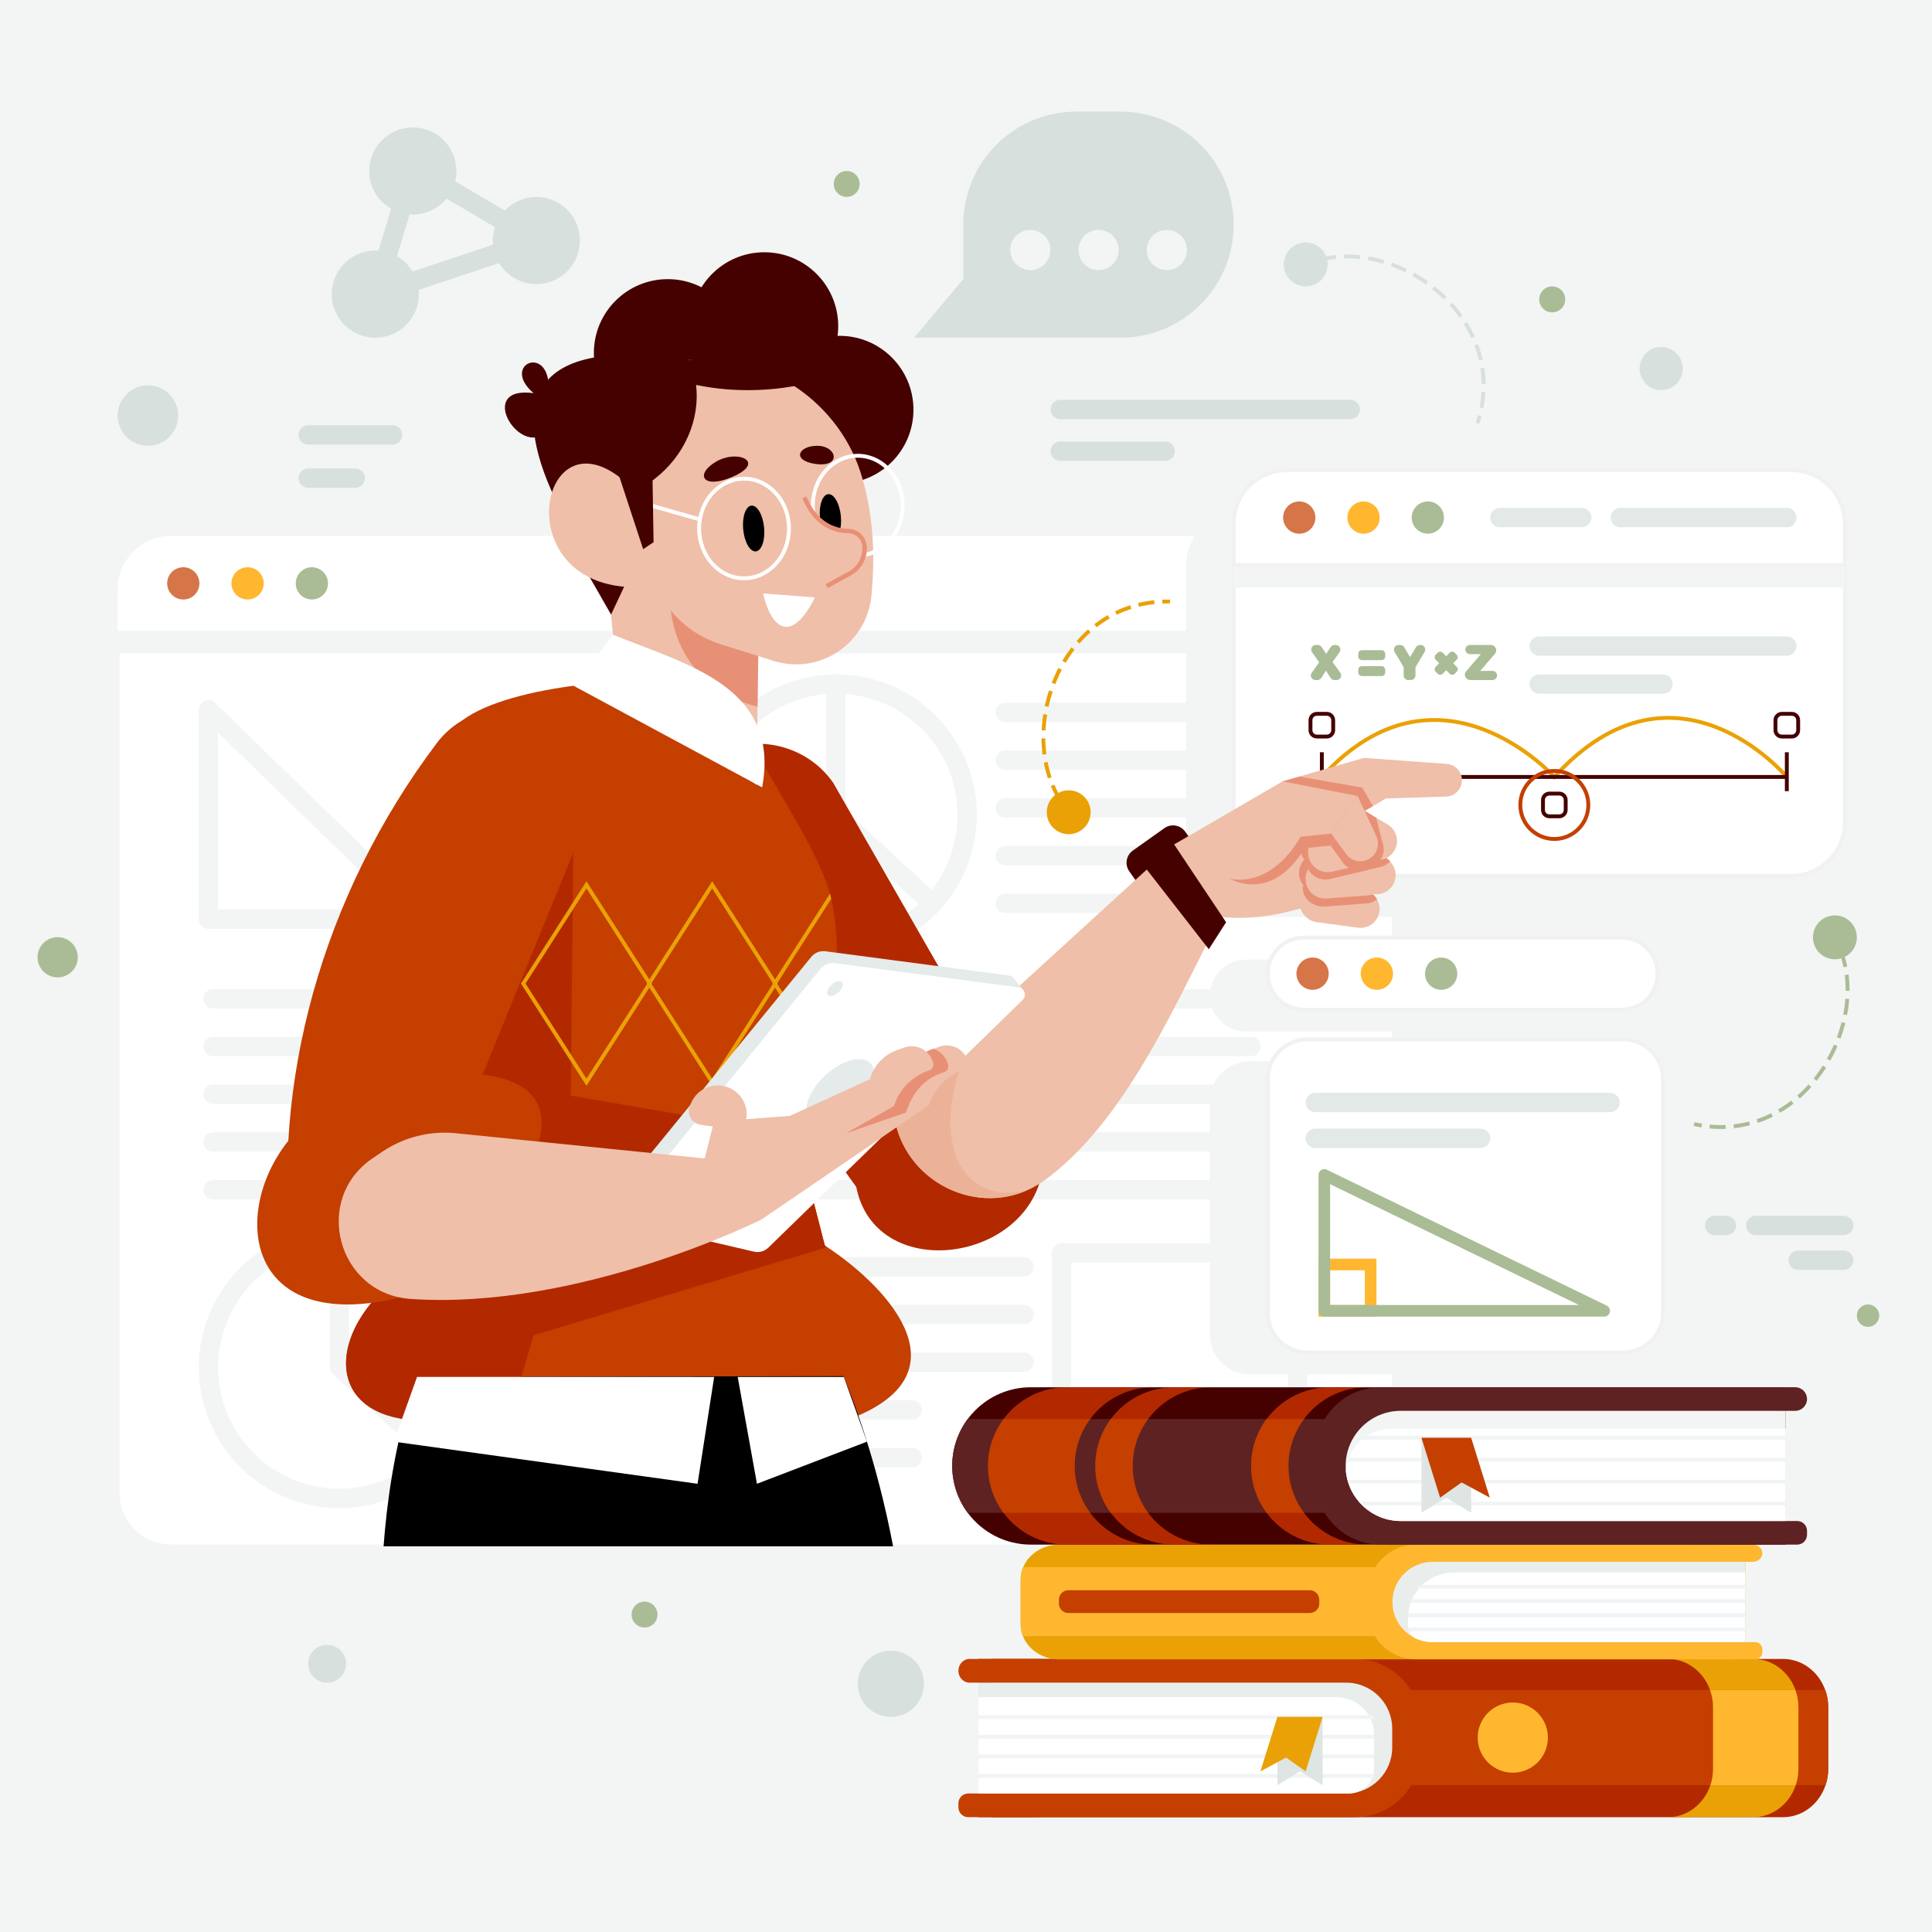 <?xml version="1.0" encoding="utf-8"?>
<!-- Generator: Adobe Illustrator 27.5.0, SVG Export Plug-In . SVG Version: 6.00 Build 0)  -->
<svg version="1.1" xmlns="http://www.w3.org/2000/svg" xmlns:xlink="http://www.w3.org/1999/xlink" x="0px" y="0px"
	 viewBox="0 0 500 500" style="enable-background:new 0 0 500 500;" xml:space="preserve">
<g id="BACKGROUND">
	<rect style="fill:#F2F5F4;" width="500" height="500"/>
</g>
<g id="OBJECTS">
	<g>
		<path style="fill:#F2F5F4;" d="M331.632,155.339H28.994c-7.633,0-13.821,6.188-13.821,13.821v233.847
			c0,7.633,6.188,13.821,13.821,13.821h302.638c7.633,0,13.821-6.188,13.821-13.821V169.16
			C345.453,161.527,339.265,155.339,331.632,155.339z"/>
		<g>
			<path style="fill:#FFFFFF;stroke:#F2F5F4;stroke-miterlimit:10;" d="M346.914,138.701H44.276
				c-7.633,0-13.821,6.188-13.821,13.821v233.847c0,7.633,6.188,13.821,13.821,13.821h302.638c7.633,0,13.821-6.188,13.821-13.821
				V152.521C360.735,144.888,354.547,138.701,346.914,138.701z"/>
			<path style="fill:#F2F5F4;" d="M346.914,144.535H44.276c-7.633,0-13.821,6.188-13.821,13.821v10.732h330.279v-10.732
				C360.735,150.723,354.547,144.535,346.914,144.535z"/>
			<path style="fill:#FFFFFF;" d="M346.914,138.701H44.276c-7.633,0-13.821,6.188-13.821,13.821v10.732h330.279v-10.732
				C360.735,144.888,354.547,138.701,346.914,138.701z"/>
			<circle style="fill:#D57548;" cx="47.435" cy="150.977" r="4.175"/>
			<path style="fill:#FFB72F;" d="M68.25,150.977c0,2.306-1.869,4.176-4.175,4.176c-2.306,0-4.175-1.87-4.175-4.176
				c0-2.306,1.869-4.175,4.175-4.175C66.38,146.801,68.25,148.671,68.25,150.977z"/>
			<path style="fill:#AABC95;" d="M84.889,150.977c0,2.306-1.869,4.176-4.175,4.176s-4.175-1.87-4.175-4.176
				c0-2.306,1.869-4.175,4.175-4.175S84.889,148.671,84.889,150.977z"/>
		</g>
		<g>
			
				<line style="fill:none;stroke:#F2F5F4;stroke-width:5;stroke-linecap:round;stroke-linejoin:round;stroke-miterlimit:10;" x1="260.125" y1="184.376" x2="323.802" y2="184.376"/>
			
				<line style="fill:none;stroke:#F2F5F4;stroke-width:5;stroke-linecap:round;stroke-linejoin:round;stroke-miterlimit:10;" x1="260.125" y1="196.728" x2="323.802" y2="196.728"/>
			
				<line style="fill:none;stroke:#F2F5F4;stroke-width:5;stroke-linecap:round;stroke-linejoin:round;stroke-miterlimit:10;" x1="260.125" y1="209.08" x2="323.802" y2="209.08"/>
			
				<line style="fill:none;stroke:#F2F5F4;stroke-width:5;stroke-linecap:round;stroke-linejoin:round;stroke-miterlimit:10;" x1="260.125" y1="221.432" x2="323.802" y2="221.432"/>
			
				<line style="fill:none;stroke:#F2F5F4;stroke-width:5;stroke-linecap:round;stroke-linejoin:round;stroke-miterlimit:10;" x1="260.125" y1="233.784" x2="323.802" y2="233.784"/>
			
				<line style="fill:none;stroke:#F2F5F4;stroke-width:5;stroke-linecap:round;stroke-linejoin:round;stroke-miterlimit:10;" x1="55.134" y1="258.488" x2="323.802" y2="258.488"/>
			
				<line style="fill:none;stroke:#F2F5F4;stroke-width:5;stroke-linecap:round;stroke-linejoin:round;stroke-miterlimit:10;" x1="55.134" y1="270.84" x2="323.802" y2="270.84"/>
			
				<line style="fill:none;stroke:#F2F5F4;stroke-width:5;stroke-linecap:round;stroke-linejoin:round;stroke-miterlimit:10;" x1="55.134" y1="283.192" x2="323.802" y2="283.192"/>
			
				<line style="fill:none;stroke:#F2F5F4;stroke-width:5;stroke-linecap:round;stroke-linejoin:round;stroke-miterlimit:10;" x1="55.134" y1="295.544" x2="323.802" y2="295.544"/>
			
				<line style="fill:none;stroke:#F2F5F4;stroke-width:5;stroke-linecap:round;stroke-linejoin:round;stroke-miterlimit:10;" x1="55.134" y1="307.896" x2="323.802" y2="307.896"/>
			
				<line style="fill:none;stroke:#F2F5F4;stroke-width:5;stroke-linecap:round;stroke-linejoin:round;stroke-miterlimit:10;" x1="168.945" y1="327.828" x2="265" y2="327.828"/>
			
				<line style="fill:none;stroke:#F2F5F4;stroke-width:5;stroke-linecap:round;stroke-linejoin:round;stroke-miterlimit:10;" x1="168.945" y1="340.18" x2="265" y2="340.18"/>
			
				<line style="fill:none;stroke:#F2F5F4;stroke-width:5;stroke-linecap:round;stroke-linejoin:round;stroke-miterlimit:10;" x1="168.945" y1="352.532" x2="265" y2="352.532"/>
			
				<line style="fill:none;stroke:#F2F5F4;stroke-width:5;stroke-linecap:round;stroke-linejoin:round;stroke-miterlimit:10;" x1="168.945" y1="364.884" x2="236.092" y2="364.884"/>
			
				<line style="fill:none;stroke:#F2F5F4;stroke-width:5;stroke-linecap:round;stroke-linejoin:round;stroke-miterlimit:10;" x1="168.945" y1="377.236" x2="236.092" y2="377.236"/>
			<g>
				
					<ellipse transform="matrix(0.227 -0.974 0.974 0.227 -37.998 373.733)" style="fill:none;stroke:#F2F5F4;stroke-width:5;stroke-linecap:round;stroke-linejoin:round;stroke-miterlimit:10;" cx="216.299" cy="210.789" rx="33.883" ry="33.883"/>
				
					<polyline style="fill:none;stroke:#F2F5F4;stroke-width:5;stroke-linecap:round;stroke-linejoin:round;stroke-miterlimit:10;" points="
					216.299,176.907 216.299,210.789 241.177,233.784 				"/>
			</g>
			<g>
				
					<ellipse transform="matrix(0.227 -0.974 0.974 0.227 -276.596 359.115)" style="fill:none;stroke:#F2F5F4;stroke-width:5;stroke-linecap:round;stroke-linejoin:round;stroke-miterlimit:10;" cx="87.797" cy="353.7" rx="33.883" ry="33.883"/>
				
					<polyline style="fill:none;stroke:#F2F5F4;stroke-width:5;stroke-linecap:round;stroke-linejoin:round;stroke-miterlimit:10;" points="
					87.797,319.817 87.797,353.7 112.675,376.694 				"/>
			</g>
			
				<rect x="274.737" y="324.237" style="fill:none;stroke:#F2F5F4;stroke-width:5;stroke-linecap:round;stroke-linejoin:round;stroke-miterlimit:10;" width="61.073" height="54.196"/>
			
				<polygon style="fill:none;stroke:#F2F5F4;stroke-width:5;stroke-linecap:round;stroke-linejoin:round;stroke-miterlimit:10;" points="
				53.931,183.691 109.591,237.888 53.931,237.888 			"/>
		</g>
	</g>
	<g>
		<g>
			<g>
				<path style="fill:#F2F5F4;" d="M451.317,132.326H320.796c-7.633,0-13.821,6.188-13.821,13.821v77.352
					c0,7.633,6.188,13.821,13.821,13.821h130.522c7.633,0,13.821-6.188,13.821-13.821v-77.352
					C465.138,138.513,458.951,132.326,451.317,132.326z"/>
				<g>
					<path style="fill:#FFFFFF;stroke:#F1F1F3;stroke-miterlimit:10;" d="M463.608,121.673H333.087
						c-7.633,0-13.821,6.188-13.821,13.821v77.352c0,7.633,6.188,13.821,13.821,13.821h130.522c7.633,0,13.821-6.188,13.821-13.821
						v-77.352C477.429,127.86,471.241,121.673,463.608,121.673z"/>
					<path style="fill:#F2F5F4;" d="M463.608,127.507H333.087c-7.633,0-13.821,6.188-13.821,13.821v10.732h158.163v-10.732
						C477.429,133.695,471.241,127.507,463.608,127.507z"/>
					<path style="fill:#FFFFFF;stroke:#F1F1F3;stroke-miterlimit:10;" d="M463.608,121.673H333.087
						c-7.633,0-13.821,6.188-13.821,13.821v10.732h158.163v-10.732C477.429,127.86,471.241,121.673,463.608,121.673z"/>
					<g>
						
							<line style="fill:none;stroke:#E3E9E7;stroke-width:5;stroke-linecap:round;stroke-linejoin:round;stroke-miterlimit:10;" x1="388.143" y1="133.949" x2="409.361" y2="133.949"/>
						
							<line style="fill:none;stroke:#E3E9E7;stroke-width:5;stroke-linecap:round;stroke-linejoin:round;stroke-miterlimit:10;" x1="419.323" y1="133.949" x2="462.426" y2="133.949"/>
					</g>
					<path style="fill:#D57548;" d="M340.422,133.949c0,2.306-1.869,4.175-4.175,4.175s-4.176-1.869-4.176-4.175
						s1.87-4.175,4.176-4.175S340.422,131.643,340.422,133.949z"/>
					<path style="fill:#FFB72F;" d="M357.061,133.949c0,2.306-1.87,4.175-4.176,4.175s-4.175-1.869-4.175-4.175
						s1.869-4.175,4.175-4.175S357.061,131.643,357.061,133.949z"/>
					<path style="fill:#AABC95;" d="M373.7,133.949c0,2.306-1.869,4.175-4.175,4.175c-2.306,0-4.175-1.869-4.175-4.175
						s1.869-4.175,4.175-4.175C371.83,129.774,373.7,131.643,373.7,133.949z"/>
				</g>
			</g>
		</g>
		<g>
			<path style="fill:none;stroke:#EAA105;stroke-miterlimit:10;" d="M342.09,201.072c30.303-33.16,60.168,0,60.168,0
				c31.316-34.403,60.168,0,60.168,0"/>
			<g>
				<line style="fill:none;stroke:#450000;stroke-miterlimit:10;" x1="342.09" y1="201.072" x2="462.426" y2="201.072"/>
				<line style="fill:none;stroke:#450000;stroke-miterlimit:10;" x1="462.426" y1="194.684" x2="462.426" y2="204.753"/>
				<line style="fill:none;stroke:#450000;stroke-miterlimit:10;" x1="342.09" y1="194.684" x2="342.09" y2="204.753"/>
			</g>
			<path style="fill:none;stroke:#450000;stroke-miterlimit:10;" d="M463.721,184.739h-2.591c-0.907,0-1.643,0.736-1.643,1.643
				v2.591c0,0.907,0.735,1.643,1.643,1.643h2.591c0.907,0,1.643-0.735,1.643-1.643v-2.591
				C465.364,185.474,464.629,184.739,463.721,184.739z"/>
			<path style="fill:none;stroke:#450000;stroke-miterlimit:10;" d="M343.385,184.739h-2.591c-0.907,0-1.643,0.736-1.643,1.643
				v2.591c0,0.907,0.735,1.643,1.643,1.643h2.591c0.907,0,1.643-0.735,1.643-1.643v-2.591
				C345.028,185.474,344.293,184.739,343.385,184.739z"/>
			<path style="fill:none;stroke:#450000;stroke-miterlimit:10;" d="M403.553,205.383h-2.591c-0.907,0-1.643,0.735-1.643,1.643
				v2.591c0,0.907,0.736,1.643,1.643,1.643h2.591c0.907,0,1.643-0.735,1.643-1.643v-2.591
				C405.196,206.119,404.461,205.383,403.553,205.383z"/>
			<circle style="fill:none;stroke:#C43F00;stroke-miterlimit:10;" cx="402.258" cy="208.322" r="8.803"/>
			<g>
				<g>
					<path style="fill:#AABC95;" d="M344.357,175.452l-1.217-1.882l-1.182,1.871c-0.217,0.344-0.596,0.553-1.003,0.553h-0.523
						c-0.966,0-1.527-1.092-0.964-1.877l1.934-2.699l-1.849-2.63c-0.553-0.786,0.01-1.868,0.97-1.868h0.522
						c0.394,0,0.762,0.196,0.983,0.522l1.189,1.76l1.152-1.748c0.22-0.333,0.592-0.533,0.99-0.533h0.341
						c0.966,0,1.527,1.094,0.963,1.879l-1.8,2.503l2.009,2.818c0.56,0.785-0.002,1.875-0.966,1.875h-0.553
						C344.951,175.994,344.576,175.79,344.357,175.452z"/>
				</g>
				<g>
					<path style="fill:#AABC95;" d="M366.323,172.701v2.106c0,0.655-0.531,1.186-1.186,1.186h-0.687
						c-0.655,0-1.186-0.531-1.186-1.186v-2.145l-2.354-3.949c-0.471-0.791,0.099-1.793,1.019-1.793h0.463
						c0.419,0,0.808,0.222,1.021,0.583l1.51,2.554l1.522-2.557c0.214-0.359,0.601-0.58,1.019-0.58h0.201c0.919,0,1.489,1,1.021,1.79
						L366.323,172.701z"/>
				</g>
				<g>
					<path style="fill:#AABC95;" d="M387.438,174.808L387.438,174.808c0,0.655-0.531,1.186-1.186,1.186h-5.709
						c-0.795,0-1.44-0.645-1.44-1.44l0,0c0-0.284,0.102-0.558,0.287-0.773l3.861-4.489h-2.832c-0.655,0-1.186-0.531-1.186-1.186l0,0
						c0-0.655,0.531-1.186,1.186-1.186h5.372c0.795,0,1.44,0.645,1.44,1.44l0,0c0,0.284-0.102,0.558-0.287,0.773l-3.861,4.489h3.169
						C386.907,173.622,387.438,174.153,387.438,174.808z"/>
				</g>
				<g>
					<g>
						<path style="fill:#AABC95;" d="M357.571,170.834h-5.141c-0.506,0-0.917-0.41-0.917-0.917v-0.728
							c0-0.506,0.41-0.917,0.917-0.917h5.141c0.506,0,0.917,0.41,0.917,0.917v0.728
							C358.487,170.423,358.077,170.834,357.571,170.834z"/>
					</g>
					<g>
						<path style="fill:#AABC95;" d="M357.571,174.962h-5.141c-0.506,0-0.917-0.41-0.917-0.917v-0.728
							c0-0.506,0.41-0.917,0.917-0.917h5.141c0.506,0,0.917,0.41,0.917,0.917v0.728
							C358.487,174.552,358.077,174.962,357.571,174.962z"/>
					</g>
				</g>
				<g>
					<g>
						<path style="fill:#AABC95;" d="M375.184,174.367l-3.635-3.635c-0.358-0.358-0.358-0.938,0-1.296l0.515-0.515
							c0.358-0.358,0.938-0.358,1.296,0l3.635,3.635c0.358,0.358,0.358,0.938,0,1.296l-0.515,0.515
							C376.122,174.725,375.542,174.725,375.184,174.367z"/>
					</g>
					<g>
						<path style="fill:#AABC95;" d="M371.549,172.556l3.635-3.635c0.358-0.358,0.938-0.358,1.296,0l0.515,0.515
							c0.358,0.358,0.358,0.938,0,1.296l-3.635,3.635c-0.358,0.358-0.938,0.358-1.296,0l-0.515-0.515
							C371.191,173.494,371.191,172.914,371.549,172.556z"/>
					</g>
				</g>
			</g>
			<g>
				
					<line style="fill:none;stroke:#E3E9E7;stroke-width:5;stroke-linecap:round;stroke-linejoin:round;stroke-miterlimit:10;" x1="398.348" y1="167.213" x2="462.426" y2="167.213"/>
				
					<line style="fill:none;stroke:#E3E9E7;stroke-width:5;stroke-linecap:round;stroke-linejoin:round;stroke-miterlimit:10;" x1="398.348" y1="177.042" x2="430.387" y2="177.042"/>
			</g>
		</g>
	</g>
	<g>
		<path style="fill:#C43F00;" d="M219.426,367.422H105.904c-25.231-2.564-20.277-30.346,8.141-43.556
			c0.681-0.335,1.386-0.647,2.102-0.947l92.367-3.557c1.593,0.878,3.268,1.871,4.954,2.979c0.092,0.058,0.173,0.116,0.266,0.173
			C230.985,333.889,250.28,356.071,219.426,367.422z"/>
		<path d="M99.269,400.189h131.864c-8.491-44.537-25.15-68.252-25.15-68.252l-80.534-4.796
			C106.337,345.978,100.811,379.38,99.269,400.189z"/>
		<path style="fill:#B22900;" d="M269.935,302.007c-3.62,28.801-56.872,31.591-47.782-8.874L269.935,302.007z"/>
		<path style="fill:#B22900;" d="M265.727,289.914l-33.354,30.79c-10.885-11.256-51.256-70.643-58.824-98.406
			c-3.237-11.885,3.189-24.297,14.798-28.44c4.818-1.715,9.886-1.768,14.523-0.416c5.049,1.474,9.576,4.587,12.741,9.11
			L265.727,289.914z"/>
		<g>
			<path style="fill:#450000;" d="M310.71,227.505l-8.176,5.806c-1.738,1.235-4.148,0.826-5.383-0.912l-4.891-6.887
				c-1.234-1.738-0.826-4.148,0.912-5.383l8.176-5.806c1.738-1.234,4.148-0.826,5.383,0.912l4.891,6.887
				C312.857,223.86,312.449,226.27,310.71,227.505z"/>
			<path style="fill:#EFBFA9;" d="M328.351,220.737c-14.596,9.215-27.425,61.951-57.644,84.457
				c-1.698,1.259-3.476,2.263-5.289,3.037c-15.623,6.536-34.284-4.977-34.284-23.222l22.39-20.45l50.427-46.062L328.351,220.737z"/>
			<path style="fill:#ECB298;" d="M265.419,308.231c-15.623,6.536-34.284-4.977-34.284-23.222l22.39-20.45
				c-14.545,27.294-6.64,47.457,11.871,43.66C265.407,308.219,265.407,308.219,265.419,308.231z"/>
			<g>
				<path style="fill:#EFBFA9;" d="M303.953,218.492l-5.553,13.605c24.189,11.963,41.458,0.721,52.153-0.88l-14.149-28.673
					L303.953,218.492z"/>
				<path style="fill:#EFBFA9;" d="M345.121,215.46c-0.535,0.339-1.021,0.782-1.408,1.327c-0.105,0.15-0.198,0.292-0.283,0.447
					c-0.926,1.588-0.899,3.522-0.027,5.052c0.326,0.593,0.779,1.122,1.336,1.553l3.512,2.722l4.967,3.833
					c0.714,0.547,1.519,0.87,2.34,0.982c1.156,0.166,2.333-0.08,3.331-0.714c0.535-0.339,1.014-0.794,1.401-1.339
					c1.415-1.999,1.132-4.703-0.583-6.382l-0.008-0.012c-0.092-0.092-0.195-0.176-0.299-0.26l-8.274-6.835
					c-0.077-0.068-0.165-0.129-0.253-0.189C349.129,214.366,346.844,214.366,345.121,215.46z"/>
				<path style="fill:#EFBFA9;" d="M378.292,202.621c0.413-2.46-1.379-4.742-3.867-4.923l-21.438-1.558l-21.048,6.073l3.56,18.085
					l23.195-13.659l15.558-0.49C376.267,206.086,377.957,204.61,378.292,202.621z"/>
				<polygon style="fill:#E89076;" points="331.939,202.213 336.25,200.969 352.557,203.834 355.312,208.631 334.49,220.348 				"/>
				<path style="fill:#EFBFA9;" d="M356.105,238.079c-1.039,1.426-2.796,2.252-4.676,2.012l-10.64-1.434
					c-2.733-0.373-4.698-2.857-4.416-5.606c0.085-0.786,0.357-1.512,0.746-2.153c0.069-0.13,0.142-0.23,0.215-0.331
					c0.061-0.084,0.134-0.185,0.212-0.256c1.123-1.365,2.923-2.108,4.787-1.777l10.574,1.771c1.499,0.27,2.757,1.186,3.459,2.443
					c0.102,0.177,0.192,0.371,0.282,0.565c0.317,0.693,0.457,1.488,0.377,2.303C356.935,236.552,356.606,237.391,356.105,238.079z"
					/>
				<path style="fill:#E89076;" d="M356.367,232.749c-0.739,0.591-1.66,0.974-2.688,1.046l-10.688,0.817
					c-2.671,0.211-5.901-1.509-5.872-5.115c1.123-1.365,3.35-1.293,5.215-0.962l10.574,1.771
					C354.407,230.576,355.665,231.492,356.367,232.749z"/>
				<path style="fill:#E89076;" d="M352.843,227.657c-0.729,1.184-1.953,2.064-3.437,2.296l-7.321,1.006
					c-2.732,0.439-5.31-1.392-5.816-4.093c-0.211-1.202-0.016-2.35,0.519-3.337c0.037-0.099,0.102-0.206,0.156-0.294
					c0.794-1.29,2.115-2.208,3.726-2.41l7.367-0.685c1.262-0.149,2.49,0.192,3.454,0.883c1.01,0.695,1.735,1.775,1.994,3.056
					C353.745,225.36,353.485,226.614,352.843,227.657z"/>
				<path style="fill:#EFBFA9;" d="M338.856,224.422c-0.061,0.088-0.133,0.185-0.186,0.285c-0.077,0.115-0.134,0.235-0.199,0.343
					l0.008,0.012c-0.468,0.864-0.682,1.867-0.573,2.932c0.286,2.736,2.721,4.758,5.482,4.539l10.694-0.803
					c0.52-0.047,1.015-0.161,1.476-0.354c0.863-0.348,1.606-0.936,2.138-1.674c0.721-0.991,1.077-2.217,0.918-3.517
					c-0.101-0.736-0.34-1.402-0.705-2.003c-0.287-0.452-0.645-0.858-1.059-1.195c-0.901-0.762-2.098-1.203-3.364-1.149l-10.085,0.45
					l-0.649,0.028C341.135,222.391,339.75,223.204,338.856,224.422z"/>
				<path style="fill:#E89076;" d="M343.494,222.228l-0.649,0.028c-1.618,0.077-3.003,0.889-3.897,2.107
					c-0.061,0.088-0.133,0.185-0.186,0.285c-0.077,0.115-0.134,0.235-0.199,0.343l0.008,0.012c1.073,1.953,3.373,3.028,5.646,2.485
					l4.126-0.985l8.943-2.143c0.247-0.057,0.499-0.133,0.716-0.238c0.705-0.281,1.3-0.709,1.797-1.241l-0.007-0.012
					c-0.092-0.092-0.195-0.176-0.299-0.26l-8.274-6.835c-0.077-0.068-0.165-0.129-0.254-0.189l-7.443,1.591
					C342.595,218.764,342.622,220.697,343.494,222.228z"/>
				<path style="fill:#EFBFA9;" d="M344.535,207.979c-0.749,0.475-1.377,1.141-1.809,1.982c-1.266,2.471-0.33,5.495,2.085,6.829
					l3.032,1.677l6.369,3.493c0.953,0.529,2.015,0.705,3.014,0.571c0.72-0.074,1.409-0.328,2.027-0.72
					c0.749-0.475,1.369-1.153,1.782-1.998c1.137-2.306,0.306-5.113-1.898-6.431l-2.991-1.769l-3.168-1.891l-3.071-1.818
					C348.18,206.866,346.115,206.976,344.535,207.979z"/>
				<path style="fill:#E89076;" d="M353.334,219.385c-0.539,1.282-1.614,2.339-3.044,2.795l-7.081,2.115
					c-2.632,0.852-5.46-0.563-6.375-3.154c-0.392-1.156-0.376-2.32,0.001-3.377c0.021-0.104,0.069-0.219,0.11-0.314
					c0.587-1.397,1.752-2.506,3.313-2.953l7.176-1.805c1.224-0.341,2.49-0.191,3.548,0.344c1.105,0.532,1.986,1.488,2.439,2.715
					C353.874,216.978,353.809,218.257,353.334,219.385z"/>
				<path style="fill:#EFBFA9;" d="M358.518,220.593c-0.637,1.236-1.791,2.206-3.253,2.55l-10.455,2.435
					c-2.691,0.645-5.4-0.985-6.111-3.639c-0.301-1.183-0.194-2.342,0.264-3.367c0.029-0.102,0.086-0.212,0.134-0.305
					c0.694-1.347,1.941-2.362,3.533-2.686l10.525-2.118c1.247-0.245,2.497,0.003,3.511,0.618c1.06,0.616,1.865,1.638,2.221,2.896
					C359.243,218.235,359.079,219.505,358.518,220.593z"/>
				<g>
					<g>
						<path style="fill:#E89076;" d="M309.972,221.063l23.756-13.707l16.417,3.267l-5.781,8.217l-6.772,0.669
							C337.591,219.508,327.436,239.517,309.972,221.063z"/>
						<path style="fill:#E89076;" d="M350.145,210.623l4.078,8.812c0.886,1.915,0.072,4.187-1.829,5.103l0,0
							c-1.689,0.814-3.718,0.298-4.813-1.224l-3.218-4.474L350.145,210.623z"/>
					</g>
					<g>
						<path style="fill:#EFBFA9;" d="M303.953,218.492l27.986-16.278l19.392,3.789l-6.791,9.723l-7.992,0.818
							C336.549,216.542,324.644,240.202,303.953,218.492z"/>
						<path style="fill:#E89076;" d="M352.977,209.722l-6.332,6.204l1.197,2.541l1.581,3.331c0.082,0.182,0.176,0.355,0.274,0.51
							c1.064,1.676,3.096,2.486,5.053,1.945c1.041-0.277,1.895-0.903,2.475-1.721c0.777-1.06,1.085-2.44,0.737-3.803l-1.816-7.116
							L352.977,209.722z"/>
						<path style="fill:#EFBFA9;" d="M351.331,206.002l4.85,10.385c1.054,2.257,0.102,4.942-2.138,6.031l0,0
							c-1.99,0.968-4.388,0.367-5.686-1.425l-3.817-5.267L351.331,206.002z"/>
					</g>
				</g>
			</g>
			<polygon style="fill:#450000;" points="303.437,217.899 317.312,238.677 312.835,245.66 295.913,223.911 			"/>
		</g>
		<path style="fill:#C43F00;" d="M222.151,356.14l-87.228,0.15l-31.686,0.058c0,0,5.774-13.995,10.808-32.483
			c4.226-15.531,7.933-34.215,7.263-50.427c-0.393-9.688-1.663-19.873-1.651-30.312c0.012-6.628-5.533-52.467,0-56.685
			c12.751-9.722,49.411-11.271,47.205-9.192l28.718,16.328c1.605,5.508,17.159,27.067,19.665,39.561
			c0.208,0.935,0.381,1.917,0.543,2.875c0.497,3.268,0.82,6.605,0.785,10.023c0.012,0.947-0.012,1.951-0.139,2.956
			c-0.058,1.443-0.219,2.945-0.462,4.399c-1.397,8.637-5.416,17.217-13.834,24.746l0.127,0.577l0.023,0.127l5.577,21.686l5.6,21.813
			l0.15,0.577L222.151,356.14z"/>
		<path style="fill:#B22900;" d="M213.733,322.515l-0.116,0.404l-75.531,22.644l-3.164,10.727l-2.182,7.379l-5.831,3.753h-21.005
			c-25.231-2.564-20.277-30.346,8.141-43.556c4.226-15.531,7.933-34.215,7.263-50.427c-0.393-9.688-1.663-19.873-1.651-30.312
			l28.771-29.757l-0.719,70.191l49.557,8.503l10.601,8.464l5.6,21.813C213.56,322.399,213.641,322.457,213.733,322.515z"/>
		<g>
			<defs>
				<path id="SVGID_1_" d="M214.84,345.561l-92.631-1.663c0,0,0.568-34.947-0.906-70.46c-0.632-15.836-3.639-33.007,0.505-50.436
					c10.953-45.828,47.256-47.835,45.051-45.756l28.726,16.336c1.601,5.503,17.149,27.063,19.664,39.558
					c0.204,0.933,0.381,1.914,0.535,2.871c0.5,3.271,0.823,6.614,0.793,10.023c0.003,0.953-0.021,1.955-0.144,2.955
					c-0.059,1.453-0.22,2.954-0.454,4.402c-1.406,8.642-5.418,17.224-13.844,24.749l0.137,0.58l0.022,0.126L214.84,345.561z"/>
			</defs>
			<clipPath id="SVGID_00000116230230206192268910000006812562505516936112_">
				<use xlink:href="#SVGID_1_"  style="overflow:visible;"/>
			</clipPath>
			<g style="clip-path:url(#SVGID_00000116230230206192268910000006812562505516936112_);">
				<polygon style="fill:none;stroke:#EAA105;stroke-miterlimit:10;" points="168.135,254.54 151.779,280.086 135.423,254.54 
					151.779,228.995 				"/>
				<polygon style="fill:none;stroke:#EAA105;stroke-miterlimit:10;" points="200.67,254.54 184.314,280.086 167.958,254.54 
					184.314,228.995 				"/>
				<polygon style="fill:none;stroke:#EAA105;stroke-miterlimit:10;" points="233.204,254.54 216.848,280.086 200.492,254.54 
					216.848,228.995 				"/>
			</g>
		</g>
		<g>
			<circle style="fill:#450000;" cx="217.28" cy="106.032" r="19.12"/>
			<circle style="fill:#450000;" cx="197.808" cy="84.405" r="19.12"/>
			<circle style="fill:#450000;" cx="172.809" cy="91.362" r="19.12"/>
			<path style="fill:#450000;" d="M148.821,103.037c-7.721,19.778-4.989,32.369,7.483,40.59l11.815-12.892l-7.066-31.013
				L148.821,103.037z"/>
			<polygon style="fill:#EFBFA9;" points="155.504,130.735 159.995,178.899 195.865,203.141 196.375,143.765 			"/>
			<polygon style="fill:#450000;" points="149.643,144.198 158.144,159.046 163.463,147.729 			"/>
			<path style="fill:#E89076;" d="M196.04,182.859c0,0-22.125-3.991-22.767-28.965l23.103,7.523L196.04,182.859z"/>
			<path style="fill:#450000;" d="M210.83,95.674c10.698,13.117,12.103,30.396,12.103,30.396l-11.601,1.833l-8.815-27.787
				L210.83,95.674z"/>
			<path style="fill:#EFBFA9;" d="M159.136,111.038l3.451,13.663l1.581,6.227l4.233,16.718c2.285,9.025,9.081,16.224,17.96,19.025
				l13.804,4.354c11.966,3.775,24.27-4.532,25.384-17.03c0.817-9.17,0.811-19.87-2.679-31.237
				c-4.061-13.204-14.649-23.52-27.248-27.639l-0.051-0.015l-2.211-0.661l-0.238-0.06c-1.104-0.288-2.241-0.525-3.376-0.711
				c-2.695-0.478-5.484-0.683-8.298-0.601l-8.93,0.26C163.42,93.597,156.907,102.215,159.136,111.038z"/>
			<ellipse style="fill:none;stroke:#FFFFFF;stroke-miterlimit:10;" cx="221.99" cy="130.844" rx="11.629" ry="12.892"/>
			<g>
				<path d="M217.614,133.557c0.315,3.274-0.639,6.044-2.132,6.188c-1.493,0.144-2.959-2.394-3.274-5.668
					c-0.316-3.274,0.639-6.044,2.132-6.188C215.833,127.746,217.298,130.283,217.614,133.557z"/>
				<path style="fill:#EFBFA9;" d="M208.153,128.688c2.996,7.206,7.945,8.691,11.382,8.741c2.207,0.032,4.021,1.739,4.198,3.939l0,0
					c0.233,2.903-1.265,5.67-3.823,7.061l-9.05,4.923c-5.075,1.697-10.509-1.343-11.718-6.556l-4.097-17.67L208.153,128.688z"/>
				<g>
					<path style="fill:#E89076;" d="M214.202,152.191l-0.551-1.015l5.983-3.254c2.355-1.28,3.738-3.835,3.523-6.508
						c-0.154-1.915-1.715-3.38-3.63-3.408c-3.729-0.054-8.822-1.676-11.907-9.096l1.067-0.443c2.844,6.842,7.474,8.336,10.857,8.385
						c2.514,0.037,4.562,1.959,4.765,4.471c0.251,3.128-1.368,6.117-4.123,7.615L214.202,152.191z"/>
				</g>
				<path d="M197.748,136.517c0.315,3.273-0.639,6.044-2.132,6.188c-1.493,0.144-2.959-2.394-3.274-5.668
					c-0.316-3.274,0.639-6.044,2.132-6.188C195.967,130.706,197.432,133.243,197.748,136.517z"/>
				<path style="fill:#450000;" d="M189.322,123.512c-7.443,3.104-9.488-0.716-4.149-3.951
					C190.915,116.082,198.582,119.65,189.322,123.512z"/>
				<path style="fill:#450000;" d="M210.768,120.025c-5.806-0.942-4.194-4.596,0.662-4.653
					C216.654,115.312,217.992,121.198,210.768,120.025z"/>
				<path style="fill:#FFFFFF;" d="M210.888,154.615l-13.395-1.034c0,0,1.508,7.737,5.395,8.575
					C207.113,163.066,210.888,154.615,210.888,154.615z"/>
			</g>
			<ellipse style="fill:none;stroke:#FFFFFF;stroke-miterlimit:10;" cx="192.561" cy="136.777" rx="11.629" ry="12.892"/>
			<line style="fill:none;stroke:#FFFFFF;stroke-miterlimit:10;" x1="180.95" y1="134.368" x2="167.938" y2="130.684"/>
			<path style="fill:#450000;" d="M178.453,93.187c7.028,16.602-6.203,39.312-33.947,37.657
				C132.824,107.244,133.323,86.139,178.453,93.187z"/>
			<path style="fill:#EFBFA9;" d="M168.919,132.691c-27.861-38.278-42.332,22.336-1.383,19.157L168.919,132.691z"/>
			<polygon style="fill:#450000;" points="168.623,108.176 169.142,140.329 166.448,142.128 156.303,111.215 			"/>
			<path style="fill:#450000;" d="M170.158,96.659c22.274,8.724,42.567,1.513,42.567,1.513S205.329,80.364,170.158,96.659z"/>
			<path style="fill:#450000;" d="M142.005,100.308c0-11.319-12.499-5.893-3.918,1.436c-15.053-2.033-3.658,16.634,3.273,10.106"/>
		</g>
		<path style="fill:#FFFFFF;" d="M197.244,203.774L197.244,203.774c4.833-26.265-19.879-31.831-38.548-39.503l-10.267,13.208
			L197.244,203.774z"/>
		<g>
			<path style="fill:#C43F00;" d="M109.326,279.043c19.72-3.813,37.866,1.713,28.163,21.197l-30.009,1.766L109.326,279.043z"/>
			<path style="fill:#C43F00;" d="M104.921,335.464c-53.253,13.768-44.644-43.345-12.943-51.903L104.921,335.464z"/>
		</g>
		<path style="fill:#C43F00;" d="M107.311,321.043l-31.705,4.666c-5.671-44.923,7.648-93.917,37.472-133.439
			c6.964-9.229,19.86-11.542,29.596-5.307l0,0c8.395,5.377,12.153,15.706,9.177,25.22L107.311,321.043z"/>
		<g>
			<g>
				<path style="fill:#E5EBEA;" d="M264.822,256.235l-2.474-3.128l-0.009,0.016c-0.286-0.337-0.682-0.591-1.188-0.658l-47.53-6.277
					c-1.389-0.183-2.774,0.365-3.66,1.451l-51.058,62.519c-0.894,1.095-0.331,2.749,1.046,3.07l32.743,7.634
					c1.342,0.313,2.751-0.079,3.738-1.041l65.283-63.586H264.822z"/>
				<path style="fill:#FFFFFF;" d="M161.324,313.22l51.058-62.52c0.886-1.085,2.271-1.634,3.66-1.451l47.53,6.277
					c1.582,0.209,2.226,2.15,1.083,3.263l-65.803,64.093c-0.987,0.961-2.396,1.354-3.738,1.041l-32.743-7.634
					C160.994,315.969,160.43,314.315,161.324,313.22z"/>
				
					<ellipse transform="matrix(0.739 -0.673 0.673 0.739 -133.469 220.133)" style="fill:#E5EBEA;" cx="217.643" cy="282.489" rx="10.644" ry="5.684"/>
				<path style="fill:#E5EBEA;" d="M217.74,255.905c-0.643,1.071-1.917,1.924-2.844,1.904c-0.927-0.02-1.158-0.905-0.514-1.976
					c0.643-1.071,1.917-1.924,2.844-1.904C218.153,253.949,218.384,254.834,217.74,255.905z"/>
			</g>
			<g>
				<polygon style="fill:#EFBFA9;" points="197.089,315.594 240.329,286.083 184.788,290.267 180.08,308.864 				"/>
				<path style="fill:#EFBFA9;" d="M189.164,292.195l-7.819-1.104c-2.31-0.326-3.691-2.745-2.798-4.9l0.276-0.665
					c1.69-4.079,6.523-5.821,10.426-3.758l0,0c2.618,1.384,4.176,4.18,3.975,7.134l0,0
					C193.083,290.971,191.216,292.485,189.164,292.195z"/>
				<path style="fill:#EFBFA9;" d="M206.336,291.853l33.989-5.763l0.405-1.001c1.587-3.935,4.819-6.967,8.843-8.29
					c0.645-0.22,1.059-0.828,1.044-1.477c-0.002-0.102-0.022-0.205-0.041-0.307c-0.609-2.706-3.027-4.532-5.694-4.472
					c-0.444,0.01-0.887,0.088-1.346,0.201l-2.02,0.696l-0.204,0.073c-3.479,1.207-6.134,4.038-7.114,7.583l-26.982,12.36
					L206.336,291.853z"/>
				<path style="fill:#E89076;" d="M218.959,293.281l15.497-5.348c2.188-6.629,5.907-9.18,9.931-10.502
					c0.645-0.22,1.059-0.828,1.044-1.478c-0.002-0.103-0.022-0.205-0.041-0.307c-0.457-2.076-1.998-3.632-3.875-4.205l-0.204,0.073
					c-3.479,1.207-6.134,4.038-7.114,7.583l-2.934,7.191L218.959,293.281z"/>
				<path style="fill:#EFBFA9;" d="M231.264,286.288l0.402-0.997c1.583-3.928,4.816-6.96,8.838-8.289l0,0
					c0.744-0.246,1.18-1.015,1.009-1.78l0,0c-0.709-3.164-3.904-5.106-7.039-4.279l-2.223,0.775c-3.474,1.21-6.136,4.046-7.124,7.59
					l0,0l-27.859,12.752L231.264,286.288z"/>
			</g>
			<path style="fill:#EFBFA9;" d="M117.957,293.279l68.507,6.937l10.626,15.378c0,0-46.838,23.503-90.743,20.583
				c-18.987-1.263-25.638-25.827-9.856-36.46l2.48-1.671C104.548,294.288,111.265,292.602,117.957,293.279z"/>
		</g>
		<polygon style="fill:#FFFFFF;" points="101.936,373.102 180.527,384 184.824,356.354 107.931,356.345 		"/>
		<polygon style="fill:#FFFFFF;" points="190.916,356.354 195.898,384 224.373,373.102 218.38,356.354 		"/>
	</g>
	<g>
		<g>
			<g>
				<path style="fill:#B22900;" d="M253.202,429.331v40.956h208.238c5.073,0,9.392-3.451,11.009-8.279
					c0.451-1.319,0.694-2.745,0.694-4.237v-15.924c0-1.578-0.276-3.084-0.775-4.475c-1.678-4.698-5.942-8.041-10.928-8.041H253.202z
					"/>
				<path style="fill:#C43F00;" d="M354.616,437.372v24.635h117.832c0.451-1.319,0.694-2.745,0.694-4.237v-15.924
					c0-1.578-0.276-3.084-0.775-4.475H354.616z"/>
				<circle style="fill:#FFB72F;" cx="391.513" cy="449.69" r="9.085"/>
				<path style="fill:#C43F00;" d="M350.64,429.331h-94.049v40.959h94.049c9.404,0,17.028-7.624,17.028-17.028v-6.903
					C367.668,436.954,360.044,429.331,350.64,429.331z"/>
				<path style="fill:#C43F00;" d="M250.902,429.331h17.951v6.136h-17.951c-1.585,0-2.869-1.374-2.869-3.068l0,0
					C248.034,430.704,249.318,429.331,250.902,429.331z"/>
				<path style="fill:#C43F00;" d="M250.585,464.149h18.269v6.136h-18.269c-1.409,0-2.551-1.142-2.551-2.551V466.7
					C248.034,465.292,249.176,464.149,250.585,464.149z"/>
				<g>
					<path style="fill:#E9EEEC;" d="M348.381,435.471h-95.179v28.679h95.179c6.585,0,11.923-5.338,11.923-11.923v-4.833
						C360.304,440.809,354.966,435.471,348.381,435.471z"/>
					<path style="fill:#FFFFFF;" d="M345.95,439.239h-92.748v24.91h95.92c3.574,0,6.471-2.897,6.471-6.471v-8.796
						C355.593,443.556,351.276,439.239,345.95,439.239z"/>
					<g>
						<defs>
							<path id="SVGID_00000004517002517499165030000017709662769562839439_" d="M349.344,439.239h-96.142v24.91h97.999
								c2.426,0,4.392-1.967,4.392-4.393v-14.268C355.593,442.037,352.795,439.239,349.344,439.239z"/>
						</defs>
						<clipPath id="SVGID_00000056425386576359722650000007853577225252171178_">
							<use xlink:href="#SVGID_00000004517002517499165030000017709662769562839439_"  style="overflow:visible;"/>
						</clipPath>
						<g style="clip-path:url(#SVGID_00000056425386576359722650000007853577225252171178_);">
							<line style="fill:none;stroke:#F1F4F6;stroke-miterlimit:10;" x1="356.434" y1="444.395" x2="253.202" y2="444.395"/>
							<line style="fill:none;stroke:#F1F4F6;stroke-miterlimit:10;" x1="359.951" y1="449.466" x2="253.202" y2="449.466"/>
							<line style="fill:none;stroke:#F1F4F6;stroke-miterlimit:10;" x1="359.951" y1="454.537" x2="253.202" y2="454.537"/>
							<line style="fill:none;stroke:#F1F4F6;stroke-miterlimit:10;" x1="359.951" y1="459.608" x2="253.202" y2="459.608"/>
						</g>
					</g>
				</g>
			</g>
			<path style="fill:#EAA105;" d="M454.239,462.007h-1.094h-10.502c-1.628,4.832-5.939,8.275-11.012,8.275h10.502h1.094h10.502
				c5.073,0,9.383-3.443,11.012-8.275H454.239z"/>
			<path style="fill:#EAA105;" d="M453.73,429.329h-10.502h-1.094h-10.502c4.989,0,9.237,3.34,10.928,8.04h10.502h1.094h10.502
				C462.967,432.669,458.719,429.329,453.73,429.329z"/>
			<path style="fill:#FFB72F;" d="M464.658,437.37h-10.502h-1.094H442.56c0.501,1.389,0.772,2.899,0.772,4.475v15.922
				c0,1.492-0.24,2.918-0.689,4.241h10.502h1.094h10.502c0.449-1.323,0.689-2.749,0.689-4.241v-15.922
				C465.43,440.269,465.159,438.758,464.658,437.37z"/>
			<g>
				<polyline style="fill:#DEE5E3;" points="330.586,444.332 330.586,462.008 336.438,458.431 342.29,462.008 342.29,444.332 				
					"/>
				<polygon style="fill:#EAA105;" points="326.197,458.431 332.833,454.854 337.901,458.431 342.29,444.332 330.586,444.332 				
					"/>
			</g>
		</g>
		<g>
			<g>
				<path style="fill:#EAA105;" d="M451.682,399.748v29.681H274.122c-4.326,0-8.008-2.501-9.387-6
					c-0.385-0.956-0.592-1.989-0.592-3.07v-11.54c0-1.144,0.235-2.235,0.661-3.243c1.431-3.405,5.067-5.828,9.318-5.828H451.682z"/>
				<path style="fill:#FFB72F;" d="M365.209,405.575v17.854H264.736c-0.385-0.956-0.592-1.989-0.592-3.07v-11.54
					c0-1.144,0.235-2.235,0.661-3.243H365.209z"/>
				<path style="fill:#C43F00;" d="M338.979,417.447h-62.484c-1.352,0-2.449-1.096-2.449-2.449v-0.993
					c0-1.352,1.096-2.449,2.449-2.449h62.484c1.352,0,2.449,1.096,2.449,2.449v0.993
					C341.428,416.351,340.331,417.447,338.979,417.447z"/>
				<path style="fill:#FFB72F;" d="M366.419,399.747h82.372v29.684h-82.372c-6.816,0-12.341-5.525-12.341-12.34v-5.003
					C354.079,405.272,359.604,399.747,366.419,399.747z"/>
				<path style="fill:#FFB72F;" d="M453.642,399.747h-15.306v4.447h15.306c1.351,0,2.446-0.996,2.446-2.224l0,0
					C456.088,400.743,454.993,399.747,453.642,399.747z"/>
				<path style="fill:#FFB72F;" d="M454.24,424.981h-15.904v4.447h15.904c1.021,0,1.849-0.828,1.849-1.849v-0.749
					C456.088,425.809,455.261,424.981,454.24,424.981z"/>
				<g>
					<path style="fill:#E9EEEC;" d="M451.68,404.201v20.782h-80.926c-1.778,0-3.449-0.452-4.913-1.238
						c-3.262-1.749-5.483-5.198-5.483-9.158c0-2.869,1.169-5.463,3.046-7.34c1.877-1.887,4.481-3.046,7.35-3.046H451.68z"/>
					<path style="fill:#FFFFFF;" d="M451.68,406.932v18.05h-80.926c-1.778,0-3.449-0.452-4.913-1.238
						c-0.904-0.835-1.464-2.034-1.464-3.361v-1.503c0-6.603,5.345-11.948,11.948-11.948H451.68z"/>
					<g>
						<defs>
							<path id="SVGID_00000000185139188210146710000005443821803617341826_" d="M375.402,406.928h76.279v18.053h-83.324
								c-2.2,0-3.983-1.783-3.983-3.983v-3.042C364.375,411.866,369.312,406.928,375.402,406.928z"/>
						</defs>
						<clipPath id="SVGID_00000092442787972010545020000017194434180998465686_">
							<use xlink:href="#SVGID_00000000185139188210146710000005443821803617341826_"  style="overflow:visible;"/>
						</clipPath>
						<g style="clip-path:url(#SVGID_00000092442787972010545020000017194434180998465686_);">
							<line style="fill:none;stroke:#F1F4F6;stroke-miterlimit:10;" x1="363.658" y1="410.665" x2="451.681" y2="410.665"/>
							<line style="fill:none;stroke:#F1F4F6;stroke-miterlimit:10;" x1="360.659" y1="414.34" x2="451.681" y2="414.34"/>
							<line style="fill:none;stroke:#F1F4F6;stroke-miterlimit:10;" x1="360.659" y1="418.015" x2="451.681" y2="418.015"/>
							<line style="fill:none;stroke:#F1F4F6;stroke-miterlimit:10;" x1="360.659" y1="421.69" x2="451.681" y2="421.69"/>
						</g>
					</g>
				</g>
			</g>
		</g>
		<g>
			<g>
				<path style="fill:#450000;" d="M462.164,359.021v40.728H266.805c-6.701,0-12.656-3.242-16.36-8.234
					c-2.516-3.39-4.009-7.595-4.009-12.135c0-4.549,1.493-8.745,4.009-12.135c0.599-0.796,1.248-1.553,1.955-2.26
					c3.685-3.685,8.784-5.964,14.405-5.964H462.164z"/>
				<path style="fill:#5E2222;" d="M372.198,367.245v24.27H250.445c-2.516-3.39-4.009-7.595-4.009-12.135
					c0-4.549,1.493-8.745,4.009-12.135H372.198z"/>
				<path style="fill:#5E2222;" d="M357.35,359.017h101.203v40.731H357.35c-9.352,0-16.933-7.581-16.933-16.933v-6.865
					C340.417,366.598,347.998,359.017,357.35,359.017z"/>
				<path style="fill:#5E2222;" d="M464.604,359.017h-19.092v6.102h19.092c1.685,0,3.051-1.366,3.051-3.051l0,0
					C467.655,360.383,466.289,359.017,464.604,359.017z"/>
				<path style="fill:#5E2222;" d="M465.118,393.642h-19.606v6.102h19.606c1.401,0,2.537-1.136,2.537-2.537v-1.028
					C467.655,394.777,466.519,393.642,465.118,393.642z"/>
				<g>
					<path style="fill:#F2F5F4;" d="M462.155,365.123v28.515H362.51c-7.468,0-13.589-5.738-14.208-13.049
						c-0.029-0.393-0.049-0.796-0.049-1.209c0-3.93,1.592-7.497,4.176-10.081c2.574-2.574,6.141-4.176,10.082-4.176H462.155z"/>
					<path style="fill:#FFFFFF;" d="M462.155,369.741v23.897H362.51c-7.468,0-13.589-5.738-14.208-13.049
						c0.265-2.859,1.533-5.424,3.449-7.35c2.162-2.162,5.149-3.498,8.45-3.498H462.155z"/>
					<g>
						<defs>
							<path id="SVGID_00000130641486667778963220000005826045291891887775_" d="M360.105,365.123h102.052v28.519h-98.971
								c-8.25,0-14.938-6.688-14.938-14.938v-1.725C348.249,370.431,353.557,365.123,360.105,365.123z"/>
						</defs>
						<clipPath id="SVGID_00000105427537659478488290000014151865032150783361_">
							<use xlink:href="#SVGID_00000130641486667778963220000005826045291891887775_"  style="overflow:visible;"/>
						</clipPath>
						<g style="clip-path:url(#SVGID_00000105427537659478488290000014151865032150783361_);">
							<line style="fill:none;stroke:#F1F4F6;stroke-miterlimit:10;" x1="352.365" y1="372.091" x2="462.158" y2="372.091"/>
							<line style="fill:none;stroke:#F1F4F6;stroke-miterlimit:10;" x1="348.624" y1="377.769" x2="462.158" y2="377.769"/>
							<line style="fill:none;stroke:#F1F4F6;stroke-miterlimit:10;" x1="348.624" y1="383.447" x2="462.158" y2="383.447"/>
							<line style="fill:none;stroke:#F1F4F6;stroke-miterlimit:10;" x1="348.624" y1="389.126" x2="462.158" y2="389.126"/>
						</g>
					</g>
					<polyline style="fill:#DEE5E3;" points="380.733,372.091 380.733,391.512 374.302,387.582 367.872,391.512 367.872,372.091 
											"/>
					<polygon style="fill:#C43F00;" points="385.556,387.582 378.263,383.652 372.695,387.582 367.872,372.091 380.733,372.091 
											"/>
				</g>
				<line style="fill:#F1F4F6;" x1="369.733" y1="370.879" x2="381.754" y2="370.879"/>
			</g>
			<path style="fill:#B22900;" d="M298.484,399.749h-22.413c-6.701,0-12.656-3.242-16.36-8.234
				c-2.515-3.39-4.009-7.595-4.009-12.135c0-4.549,1.494-8.745,4.009-12.135c0.599-0.796,1.248-1.553,1.955-2.26
				c3.685-3.685,8.784-5.964,14.405-5.964h22.413c-5.62,0-10.72,2.28-14.405,5.964c-0.708,0.707-1.356,1.464-1.955,2.26
				c-2.515,3.39-4.009,7.586-4.009,12.135c0,4.54,1.494,8.745,4.009,12.135C285.828,396.507,291.783,399.749,298.484,399.749z"/>
			<path style="fill:#B22900;" d="M313.498,399.749h-9.669c-6.701,0-12.656-3.242-16.36-8.234c-2.515-3.39-4.009-7.595-4.009-12.135
				c0-4.549,1.493-8.745,4.009-12.135c0.599-0.796,1.248-1.553,1.955-2.26c3.685-3.685,8.784-5.964,14.405-5.964h9.669
				c-5.62,0-10.72,2.28-14.405,5.964c-0.707,0.707-1.356,1.464-1.955,2.26c-2.515,3.39-4.009,7.586-4.009,12.135
				c0,4.54,1.493,8.745,4.009,12.135C300.842,396.507,306.797,399.749,313.498,399.749z"/>
			<path style="fill:#C43F00;" d="M278.115,379.38c0,4.54,1.494,8.745,4.009,12.135h-22.413c-2.515-3.39-4.009-7.595-4.009-12.135
				c0-4.549,1.494-8.745,4.009-12.135h22.413C279.609,370.635,278.115,374.831,278.115,379.38z"/>
			<path style="fill:#C43F00;" d="M293.129,379.38c0,4.54,1.493,8.745,4.009,12.135h-9.669c-2.515-3.39-4.009-7.595-4.009-12.135
				c0-4.549,1.493-8.745,4.009-12.135h9.669C294.623,370.635,293.129,374.831,293.129,379.38z"/>
			<path style="fill:#B22900;" d="M353.824,399.749h-9.669c-6.701,0-12.656-3.242-16.36-8.234c-2.515-3.39-4.009-7.595-4.009-12.135
				c0-4.549,1.493-8.745,4.009-12.135c0.599-0.796,1.248-1.553,1.955-2.26c3.685-3.685,8.784-5.964,14.405-5.964h9.669
				c-5.62,0-10.72,2.28-14.405,5.964c-0.707,0.707-1.356,1.464-1.955,2.26c-2.515,3.39-4.009,7.586-4.009,12.135
				c0,4.54,1.493,8.745,4.009,12.135C341.168,396.507,347.123,399.749,353.824,399.749z"/>
			<path style="fill:#C43F00;" d="M333.455,379.38c0,4.54,1.493,8.745,4.009,12.135h-9.669c-2.515-3.39-4.009-7.595-4.009-12.135
				c0-4.549,1.493-8.745,4.009-12.135h9.669C334.948,370.635,333.455,374.831,333.455,379.38z"/>
		</g>
	</g>
	<path style="fill:#F2F5F4;" d="M322.452,266.984h82.243c5.151,0,9.326-4.175,9.326-9.326l0,0c0-5.151-4.175-9.326-9.326-9.326
		h-82.243c-5.151,0-9.326,4.175-9.326,9.326l0,0C313.126,262.808,317.301,266.984,322.452,266.984z"/>
	<g>
		<path style="fill:#F2F5F4;" d="M323.462,355.682h81.62c5.708,0,10.336-4.628,10.336-10.336v-60.354
			c0-5.708-4.628-10.336-10.336-10.336h-81.62c-5.708,0-10.336,4.628-10.336,10.336v60.354
			C313.126,351.054,317.754,355.682,323.462,355.682z"/>
		<g>
			<path style="fill:#FFFFFF;stroke:#F1F1F3;stroke-miterlimit:10;" d="M338.431,350.008h81.62c5.709,0,10.336-4.628,10.336-10.336
				v-60.354c0-5.709-4.628-10.336-10.336-10.336h-81.62c-5.708,0-10.336,4.628-10.336,10.336v60.354
				C328.095,345.381,332.722,350.008,338.431,350.008z"/>
			<g>
				<path style="fill:#FFFFFF;stroke:#F1F1F3;stroke-miterlimit:10;" d="M337.421,261.31h82.243c5.151,0,9.326-4.175,9.326-9.326
					l0,0c0-5.15-4.175-9.326-9.326-9.326h-82.243c-5.151,0-9.326,4.175-9.326,9.326l0,0
					C328.095,257.135,332.27,261.31,337.421,261.31z"/>
				<path style="fill:#D57548;" d="M343.868,251.984c0,2.306-1.869,4.176-4.175,4.176s-4.176-1.869-4.176-4.176
					c0-2.306,1.87-4.175,4.176-4.175S343.868,249.678,343.868,251.984z"/>
				<path style="fill:#FFB72F;" d="M360.508,251.984c0,2.306-1.87,4.176-4.176,4.176s-4.175-1.869-4.175-4.176
					c0-2.306,1.869-4.175,4.175-4.175S360.508,249.678,360.508,251.984z"/>
				<path style="fill:#AABC95;" d="M377.147,251.984c0,2.306-1.869,4.176-4.175,4.176s-4.176-1.869-4.176-4.176
					c0-2.306,1.869-4.175,4.176-4.175S377.147,249.678,377.147,251.984z"/>
			</g>
			<g>
				
					<line style="fill:none;stroke:#E3E9E7;stroke-width:5;stroke-linecap:round;stroke-linejoin:round;stroke-miterlimit:10;" x1="340.397" y1="285.331" x2="416.688" y2="285.331"/>
				
					<line style="fill:none;stroke:#E3E9E7;stroke-width:5;stroke-linecap:round;stroke-linejoin:round;stroke-miterlimit:10;" x1="340.397" y1="294.588" x2="383.179" y2="294.588"/>
			</g>
		</g>
		<g>
			
				<rect x="342.729" y="327.245" style="fill:none;stroke:#FFB72F;stroke-width:3;stroke-miterlimit:10;" width="11.992" height="11.993"/>
			<polygon style="fill:none;stroke:#AABC95;stroke-width:3;stroke-linejoin:round;stroke-miterlimit:10;" points="342.729,339.238 
				342.729,304.068 415.166,339.238 			"/>
		</g>
	</g>
	<g>
		<g>
			<g>
				<g>
					<path style="fill:none;stroke:#EAA105;stroke-miterlimit:10;" d="M302.813,155.669c-0.678-0.012-1.346-0.005-2.005,0.022"/>
					<path style="fill:none;stroke:#EAA105;stroke-miterlimit:10;stroke-dasharray:4.154,2.077;" d="M298.733,155.842
						c-25.373,2.665-35.596,34.497-23.867,51.989"/>
					<path style="fill:none;stroke:#EAA105;stroke-miterlimit:10;" d="M275.453,208.668c0.393,0.537,0.807,1.059,1.244,1.565"/>
				</g>
			</g>
			<path style="fill:#EAA105;" d="M277.686,204.639c3.077,0.611,5.075,3.601,4.464,6.678c-0.611,3.077-3.601,5.076-6.678,4.464
				c-3.077-0.611-5.075-3.601-4.464-6.678C271.62,206.026,274.609,204.028,277.686,204.639z"/>
		</g>
		<g>
			<g>
				<g>
					<path style="fill:none;stroke:#AABC95;stroke-miterlimit:10;" d="M438.43,290.908c0.662,0.145,1.319,0.269,1.97,0.372"/>
					<path style="fill:none;stroke:#AABC95;stroke-miterlimit:10;stroke-dasharray:4.154,2.077;" d="M442.464,291.54
						c25.402,2.37,41.678-26.835,33.612-46.289"/>
					<path style="fill:none;stroke:#AABC95;stroke-miterlimit:10;" d="M475.666,244.315c-0.28-0.604-0.584-1.197-0.913-1.779"/>
				</g>
			</g>
			<path style="fill:#AABC95;" d="M472.685,247.827c-2.897-1.204-4.269-4.528-3.066-7.425c1.204-2.897,4.528-4.269,7.425-3.066
				c2.897,1.204,4.269,4.528,3.066,7.425C478.906,247.658,475.582,249.031,472.685,247.827z"/>
		</g>
		<g>
			<g>
				<g>
					<path style="fill:none;stroke:#D7E0DD;stroke-miterlimit:10;" d="M382.367,109.506c0.21-0.644,0.399-1.285,0.566-1.923"/>
					<path style="fill:none;stroke:#D7E0DD;stroke-miterlimit:10;stroke-dasharray:4.154,2.077;" d="M383.398,105.554
						c4.892-25.039-22.542-44.147-42.705-38.063"/>
					<path style="fill:none;stroke:#D7E0DD;stroke-miterlimit:10;" d="M339.721,67.807c-0.629,0.218-1.25,0.461-1.861,0.731"/>
				</g>
			</g>
			<path style="fill:#D7E0DD;" d="M342.918,71.124c-1.487,2.762-4.931,3.796-7.694,2.31c-2.762-1.487-3.796-4.931-2.31-7.694
				c1.487-2.762,4.931-3.796,7.694-2.31C343.371,64.917,344.405,68.362,342.918,71.124z"/>
		</g>
	</g>
	<g>
		<g>
			
				<line style="fill:none;stroke:#D7E0DD;stroke-width:5;stroke-linecap:round;stroke-linejoin:round;stroke-miterlimit:10;" x1="79.761" y1="112.556" x2="101.575" y2="112.556"/>
			
				<line style="fill:none;stroke:#D7E0DD;stroke-width:5;stroke-linecap:round;stroke-linejoin:round;stroke-miterlimit:10;" x1="79.761" y1="123.738" x2="91.933" y2="123.738"/>
		</g>
		<g>
			
				<line style="fill:none;stroke:#D7E0DD;stroke-width:5;stroke-linecap:round;stroke-linejoin:round;stroke-miterlimit:10;" x1="274.395" y1="105.978" x2="349.437" y2="105.978"/>
			
				<line style="fill:none;stroke:#D7E0DD;stroke-width:5;stroke-linecap:round;stroke-linejoin:round;stroke-miterlimit:10;" x1="274.395" y1="116.76" x2="301.538" y2="116.76"/>
		</g>
		<g>
			
				<line style="fill:none;stroke:#D7E0DD;stroke-width:5;stroke-linecap:round;stroke-linejoin:round;stroke-miterlimit:10;" x1="454.397" y1="317.156" x2="477.147" y2="317.156"/>
			
				<line style="fill:none;stroke:#D7E0DD;stroke-width:5;stroke-linecap:round;stroke-linejoin:round;stroke-miterlimit:10;" x1="443.769" y1="317.156" x2="446.783" y2="317.156"/>
			
				<line style="fill:none;stroke:#D7E0DD;stroke-width:5;stroke-linecap:round;stroke-linejoin:round;stroke-miterlimit:10;" x1="465.364" y1="326.15" x2="477.147" y2="326.15"/>
		</g>
	</g>
	<g>
		<path style="fill:#D7E0DD;" d="M249.304,58.137v14.094l-12.717,15.157h53.428c16.155,0,29.251-13.096,29.251-29.251l0,0
			c0-16.155-13.096-29.251-29.251-29.251h-11.46C262.4,28.886,249.304,41.982,249.304,58.137z"/>
		<g>
			<path style="fill:#F2F5F4;" d="M271.846,64.704c0,2.871-2.328,5.199-5.199,5.199s-5.198-2.327-5.198-5.199
				s2.327-5.199,5.198-5.199S271.846,61.833,271.846,64.704z"/>
			<path style="fill:#F2F5F4;" d="M289.517,64.704c0,2.871-2.327,5.199-5.199,5.199s-5.199-2.327-5.199-5.199
				s2.327-5.199,5.199-5.199S289.517,61.833,289.517,64.704z"/>
			<path style="fill:#F2F5F4;" d="M307.187,64.704c0,2.871-2.328,5.199-5.199,5.199c-2.871,0-5.199-2.327-5.199-5.199
				s2.327-5.199,5.199-5.199C304.86,59.505,307.187,61.833,307.187,64.704z"/>
		</g>
	</g>
	<g>
		<g>
			<circle style="fill:#D7E0DD;" cx="230.553" cy="435.769" r="8.564"/>
			<circle style="fill:#D7E0DD;" cx="429.918" cy="95.381" r="5.591"/>
			<circle style="fill:#D7E0DD;" cx="38.28" cy="107.547" r="7.825"/>
			<path style="fill:#D7E0DD;" d="M89.558,430.572c0-2.706-2.193-4.899-4.899-4.899c-2.706,0-4.899,2.193-4.899,4.899
				c0,2.705,2.193,4.899,4.899,4.899C87.365,435.471,89.558,433.278,89.558,430.572z"/>
		</g>
		<g>
			<path style="fill:#AABC95;" d="M170.158,417.85c0,1.849-1.499,3.348-3.348,3.348c-1.849,0-3.348-1.499-3.348-3.348
				c0-1.849,1.499-3.348,3.348-3.348C168.659,414.502,170.158,416.001,170.158,417.85z"/>
			<path style="fill:#AABC95;" d="M222.479,47.611c0-1.852-1.502-3.354-3.354-3.354c-1.852,0-3.354,1.502-3.354,3.354
				c0,1.852,1.502,3.354,3.354,3.354C220.977,50.965,222.479,49.463,222.479,47.611z"/>
			<path style="fill:#AABC95;" d="M405.077,77.478c0-1.858-1.506-3.365-3.365-3.365c-1.858,0-3.365,1.506-3.365,3.365
				s1.506,3.365,3.365,3.365C403.57,80.842,405.077,79.336,405.077,77.478z"/>
			<path style="fill:#AABC95;" d="M20.128,247.742c0,2.875-2.331,5.206-5.206,5.206s-5.206-2.331-5.206-5.206
				s2.331-5.206,5.206-5.206S20.128,244.867,20.128,247.742z"/>
			<path style="fill:#AABC95;" d="M486.342,340.494c0,1.601-1.298,2.898-2.898,2.898c-1.601,0-2.898-1.298-2.898-2.898
				c0-1.601,1.298-2.898,2.898-2.898C485.045,337.595,486.342,338.893,486.342,340.494z"/>
		</g>
		<g>
			<circle style="fill:#D7E0DD;" cx="106.833" cy="44.257" r="11.275"/>
			
				<ellipse transform="matrix(0.231 -0.973 0.973 0.231 0.642 153.039)" style="fill:#D7E0DD;" cx="97.122" cy="76.113" rx="11.275" ry="11.275"/>
			
				<ellipse transform="matrix(0.707 -0.707 0.707 0.707 -3.348 116.397)" style="fill:#D7E0DD;" cx="138.829" cy="62.24" rx="11.275" ry="11.275"/>
			
				<line style="fill:none;stroke:#D7E0DD;stroke-width:5;stroke-linecap:round;stroke-linejoin:round;stroke-miterlimit:10;" x1="97.122" y1="76.114" x2="106.833" y2="44.257"/>
			
				<line style="fill:none;stroke:#D7E0DD;stroke-width:5;stroke-linecap:round;stroke-linejoin:round;stroke-miterlimit:10;" x1="138.829" y1="62.24" x2="108.397" y2="44.257"/>
			
				<line style="fill:none;stroke:#D7E0DD;stroke-width:5;stroke-linecap:round;stroke-linejoin:round;stroke-miterlimit:10;" x1="97.122" y1="76.114" x2="138.829" y2="62.24"/>
		</g>
	</g>
</g>
</svg>
